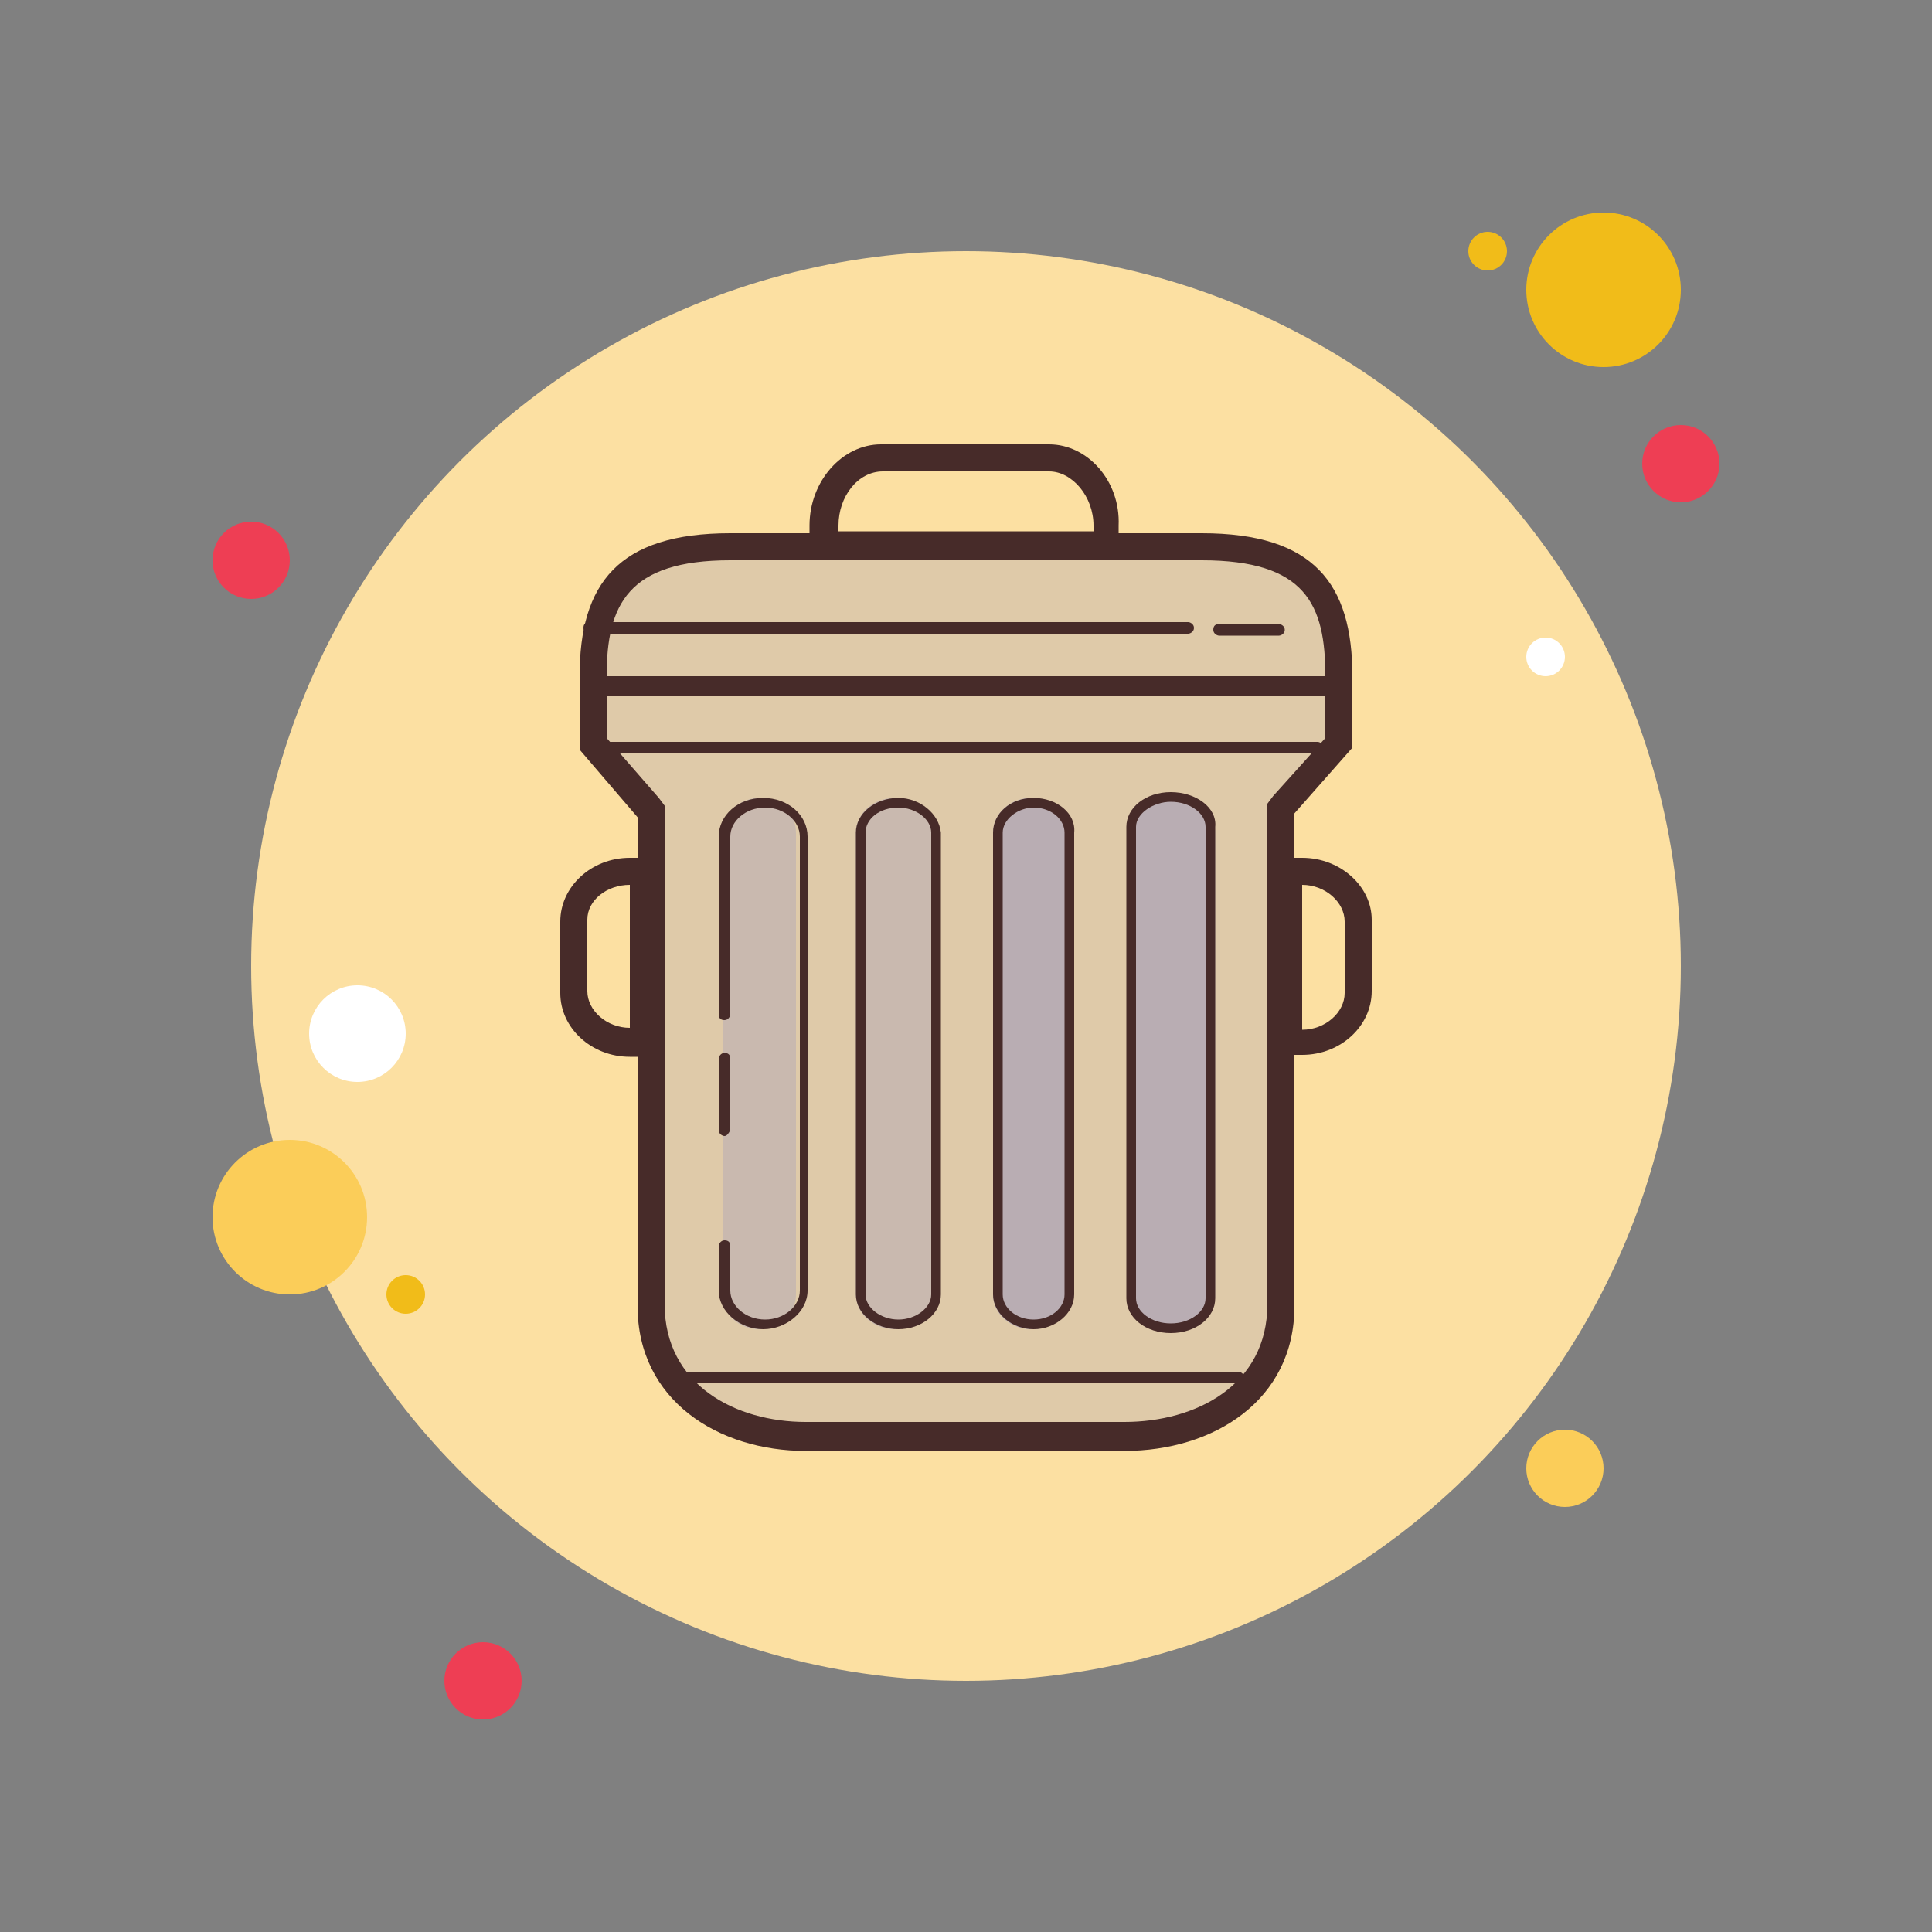 <?xml version="1.0" encoding="utf-8"?>
<svg xmlns="http://www.w3.org/2000/svg" xmlns:xlink="http://www.w3.org/1999/xlink" version="1.1" viewBox="0 0 100 100" style="enable-background:new 0 0 100 100;" width="50px" height="50px">
<rect x="0" y="0" width="100" height="100" fill="#808080" stroke="none"/>
<g>
	<g>
		<g>
			<circle style="fill:#EE3E54;"  cx="13" cy="29" r="2"/>
		</g>
		<g>
			<circle style="fill:#F1BC19;" cx="77" cy="13" r="1"/>
		</g>
		<g>
			<circle style="fill:#FCE0A2;" cx="50" cy="50" r="37"/>
		</g>
		<g>
			<circle style="fill:#F1BC19;" cx="83" cy="15" r="4"/>
		</g>
		<g>
			<circle style="fill:#EE3E54;" cx="87" cy="24" r="2"/>
		</g>
		<g>
			<circle style="fill:#FBCD59" cx="81" cy="76" r="2"/>
		</g>
		<g>
			<circle style="fill:#FBCD59" cx="15" cy="63" r="4"/>
		</g>
		<g>
			<circle style="fill:#EE3E54;" cx="25" cy="87" r="2"/>
		</g>
		<g>
			<circle style="fill:#FFFFFF" cx="18.5" cy="53.5" r="2.5"/>
		</g>
		<g>
			<circle style="fill:#F1BC19;" cx="21" cy="67" r="1"/>
		</g>
		<g>
			<circle style="fill:#FFFFFF" cx="80" cy="34" r="1"/>
		</g>
	</g>
</g>
<g>
	<g>
		<g>
			<path fill="rgba(139, 139, 193, 0.25);" d="M41.7,74.3c-3.8,0-8-2.1-8-6.8V41.9l-3-3.5V35c0-4.8,2.1-6.7,7.1-6.7h24.3c5.1,0,7.1,2,7.1,6.7v3.5l-3,3.4     v25.6c0,4.6-4.2,6.8-8.1,6.8H41.7z"/>
		</g>
		<g>
			<path style="fill:#472B29;" d="M62.2,29c5.4,0,6.4,2.3,6.4,6v0.2v1v2l-2.7,3l-0.3,0.4v0.5v25.4c0,4.2-3.7,6.1-7.4,6.1H41.7     c-3.6,0-7.3-1.9-7.3-6.1V42.2v-0.5l-0.3-0.4l-2.7-3.1v-2v-1V35c0-3.7,1.1-6,6.4-6L62.2,29 M62.2,27.6H37.8C32,27.6,30,30.2,30,35     v0.2v1v2.6l3,3.5v25.3c0,4.9,4.2,7.5,8.7,7.5h16.5c4.6,0,8.8-2.6,8.8-7.5V42.1l3-3.4v-2.6v-1V35C70,30.2,68,27.6,62.2,27.6     L62.2,27.6z"/>
		</g>
	</g>
	<g>
		<path fill="rgba(139, 139, 193, 0.25);" d="M37.4,56.6V43.1c0-1,0.9-1.8,1.9-1.8l0,0c1.1,0,1.9,0.8,1.9,1.8v13.2V67c0,1-0.9,1.8-1.9,1.8l0,0    c-1.1,0-1.9-0.8-1.9-1.8v-2.2"/>
	</g>
	<g>
		<path fill="rgba(139, 139, 193, 0.25);" d="M44.3,56.6V43.1c0-1,0.9-1.8,2-1.8l0,0c1.1,0,2,0.8,2,1.8v13.2V67c0,1-0.9,1.8-2,1.8l0,0c-1.1,0-2-0.8-2-1.8    v-2.2"/>
	</g>
	<g>
		<path style="fill:#472B29;" d="M46.5,41.8c0.9,0,1.7,0.6,1.7,1.3v13.2V67c0,0.7-0.8,1.3-1.7,1.3s-1.7-0.6-1.7-1.3v-2.2v-8.1V43.1    C44.8,42.4,45.5,41.8,46.5,41.8 M46.5,41.3c-1.2,0-2.2,0.8-2.2,1.8v13.6v8.1V67c0,1,1,1.8,2.2,1.8s2.2-0.8,2.2-1.8V56.3V43.1    C48.6,42.1,47.6,41.3,46.5,41.3L46.5,41.3z"/>
	</g>
	<g>
		<path style="fill:#472B29;" d="M39.5,68.8c-1.2,0-2.3-0.9-2.3-2v-2.3c0-0.1,0.1-0.3,0.3-0.3s0.3,0.1,0.3,0.3v2.3c0,0.8,0.8,1.5,1.8,1.5    s1.8-0.7,1.8-1.5V43.3c0-0.8-0.8-1.5-1.8-1.5s-1.8,0.7-1.8,1.5v9.2c0,0.1-0.1,0.3-0.3,0.3s-0.3-0.1-0.3-0.3v-9.2c0-1.1,1-2,2.3-2    s2.3,0.9,2.3,2v23.5C41.8,67.9,40.7,68.8,39.5,68.8z"/>
	</g>
	<g>
		<path fill="rgba(139, 139, 193, 0.25);" d="M51.4,56.6V43.1c0-1,0.9-1.8,2-1.8l0,0c1.1,0,2,0.8,2,1.8v13.2V67c0,1-0.9,1.8-2,1.8l0,0c-1.1,0-2-0.8-2-1.8    v-2.2"/>
	</g>
	<g>
		<path fill="rgba(139, 139, 193, 0.25);" d="M58.5,56.6V43.1c0-1,0.9-1.8,2-1.8l0,0c1.1,0,2,0.8,2,1.8v13.2V67c0,1-0.9,1.8-2,1.8l0,0c-1.1,0-2-0.8-2-1.8    v-2.2"/>
	</g>
	<g>
		<path fill="rgba(139, 139, 193, 0.25);" d="M51.4,56.6V43.1c0-1,0.9-1.8,2-1.8l0,0c1.1,0,2,0.8,2,1.8v13.2V67c0,1-0.9,1.8-2,1.8l0,0c-1.1,0-2-0.8-2-1.8    v-2.2"/>
	</g>
	<g>
		<path fill="rgba(139, 139, 193, 0.25);" d="M58.5,56.6V43.1c0-1,1-1.8,2.2-1.8l0,0c1.2,0,2.2,0.8,2.2,1.8v13.2V67c0,1-1,1.8-2.2,1.8l0,0    c-1.2,0-2.2-0.8-2.2-1.8v-2.2"/>
	</g>
	<g>
		<path style="fill:#472B29;" d="M53.5,41.8c0.9,0,1.6,0.6,1.6,1.3v13.2V67c0,0.7-0.7,1.3-1.6,1.3s-1.6-0.6-1.6-1.3v-2.2v-8.1V43.1    C51.9,42.4,52.7,41.8,53.5,41.8 M53.5,41.3c-1.2,0-2.1,0.8-2.1,1.8v13.6v8.1V67c0,1,1,1.8,2.1,1.8s2.1-0.8,2.1-1.8V56.3V43.1    C55.7,42.1,54.7,41.3,53.5,41.3L53.5,41.3z"/>
	</g>
	<g>
		<path style="fill:#472B29;" d="M60.6,41.5c1,0,1.8,0.6,1.8,1.3v13.5v10.9c0,0.7-0.8,1.3-1.8,1.3s-1.8-0.6-1.8-1.3v-2.3v-8.3V42.8    C58.8,42.1,59.7,41.5,60.6,41.5 M60.6,41c-1.3,0-2.3,0.8-2.3,1.8v13.8v8.3v2.3c0,1,1,1.8,2.3,1.8s2.3-0.8,2.3-1.8V56.3V42.8    C63,41.8,61.9,41,60.6,41L60.6,41z"/>
	</g>
	<g>
		<path style="fill:#472B29;" d="M32.6,45.8v7.4h0c-1.2,0-2.2-0.9-2.2-1.9v-3.7C30.4,46.6,31.4,45.8,32.6,45.8L32.6,45.8 M34,44.4h-1.4    c-2,0-3.6,1.5-3.6,3.3v3.7c0,1.8,1.6,3.3,3.6,3.3H34V44.4L34,44.4z"/>
	</g>
	<g>
		<path style="fill:#472B29;" d="M67.4,45.8c1.2,0,2.2,0.9,2.2,1.9v3.7c0,1-1,1.9-2.2,1.9h0L67.4,45.8L67.4,45.8 M67.4,44.4H66v10.2h1.4    c2,0,3.6-1.5,3.6-3.3v-3.7C71,45.9,69.4,44.4,67.4,44.4L67.4,44.4z"/>
	</g>
	<g>
		<path style="fill:#472B29;" d="M54.3,24.4c1.2,0,2.3,1.3,2.3,2.8v0.3H43.4v-0.3c0-1.5,1-2.8,2.3-2.8L54.3,24.4 M54.3,23h-8.7    c-2,0-3.7,1.9-3.7,4.2v1.7h16v-1.7C58,24.9,56.3,23,54.3,23L54.3,23z"/>
	</g>
	<g>
		<path style="fill:#472B29;" d="M68.2,39H31.5c-0.1,0-0.3-0.1-0.3-0.3s0.1-0.3,0.3-0.3h36.7c0.1,0,0.3,0.1,0.3,0.3S68.4,39,68.2,39z"/>
	</g>
	<g>
		<path style="fill:#472B29;" d="M61.5,32.8h-31c-0.1,0-0.3-0.1-0.3-0.3s0.1-0.3,0.3-0.3h31c0.1,0,0.3,0.1,0.3,0.3S61.6,32.8,61.5,32.8z"/>
	</g>
	<g>
		<path style="fill:#472B29;" d="M64.2,71.6H35.6c-0.1,0-0.3-0.1-0.3-0.3s0.1-0.3,0.3-0.3h28.5c0.1,0,0.3,0.1,0.3,0.3S64.3,71.6,64.2,71.6z"/>
	</g>
	<g>
		<path style="fill:#472B29;" d="M66.2,32.9h-3.1c-0.1,0-0.3-0.1-0.3-0.3s0.1-0.3,0.3-0.3h3.1c0.1,0,0.3,0.1,0.3,0.3S66.3,32.9,66.2,32.9z"/>
	</g>
	<g>
		<path style="fill:#472B29;" d="M37.5,58.8c-0.1,0-0.3-0.1-0.3-0.3v-3.7c0-0.1,0.1-0.3,0.3-0.3s0.3,0.1,0.3,0.3v3.7    C37.7,58.7,37.6,58.8,37.5,58.8z"/>
	</g>
	<g>
		<path style="fill:#472B29;" d="M69.5,36h-39c-0.3,0-0.5-0.2-0.5-0.5s0.2-0.5,0.5-0.5h39c0.3,0,0.5,0.2,0.5,0.5S69.8,36,69.5,36z"/>
	</g>
</g>
</svg>
